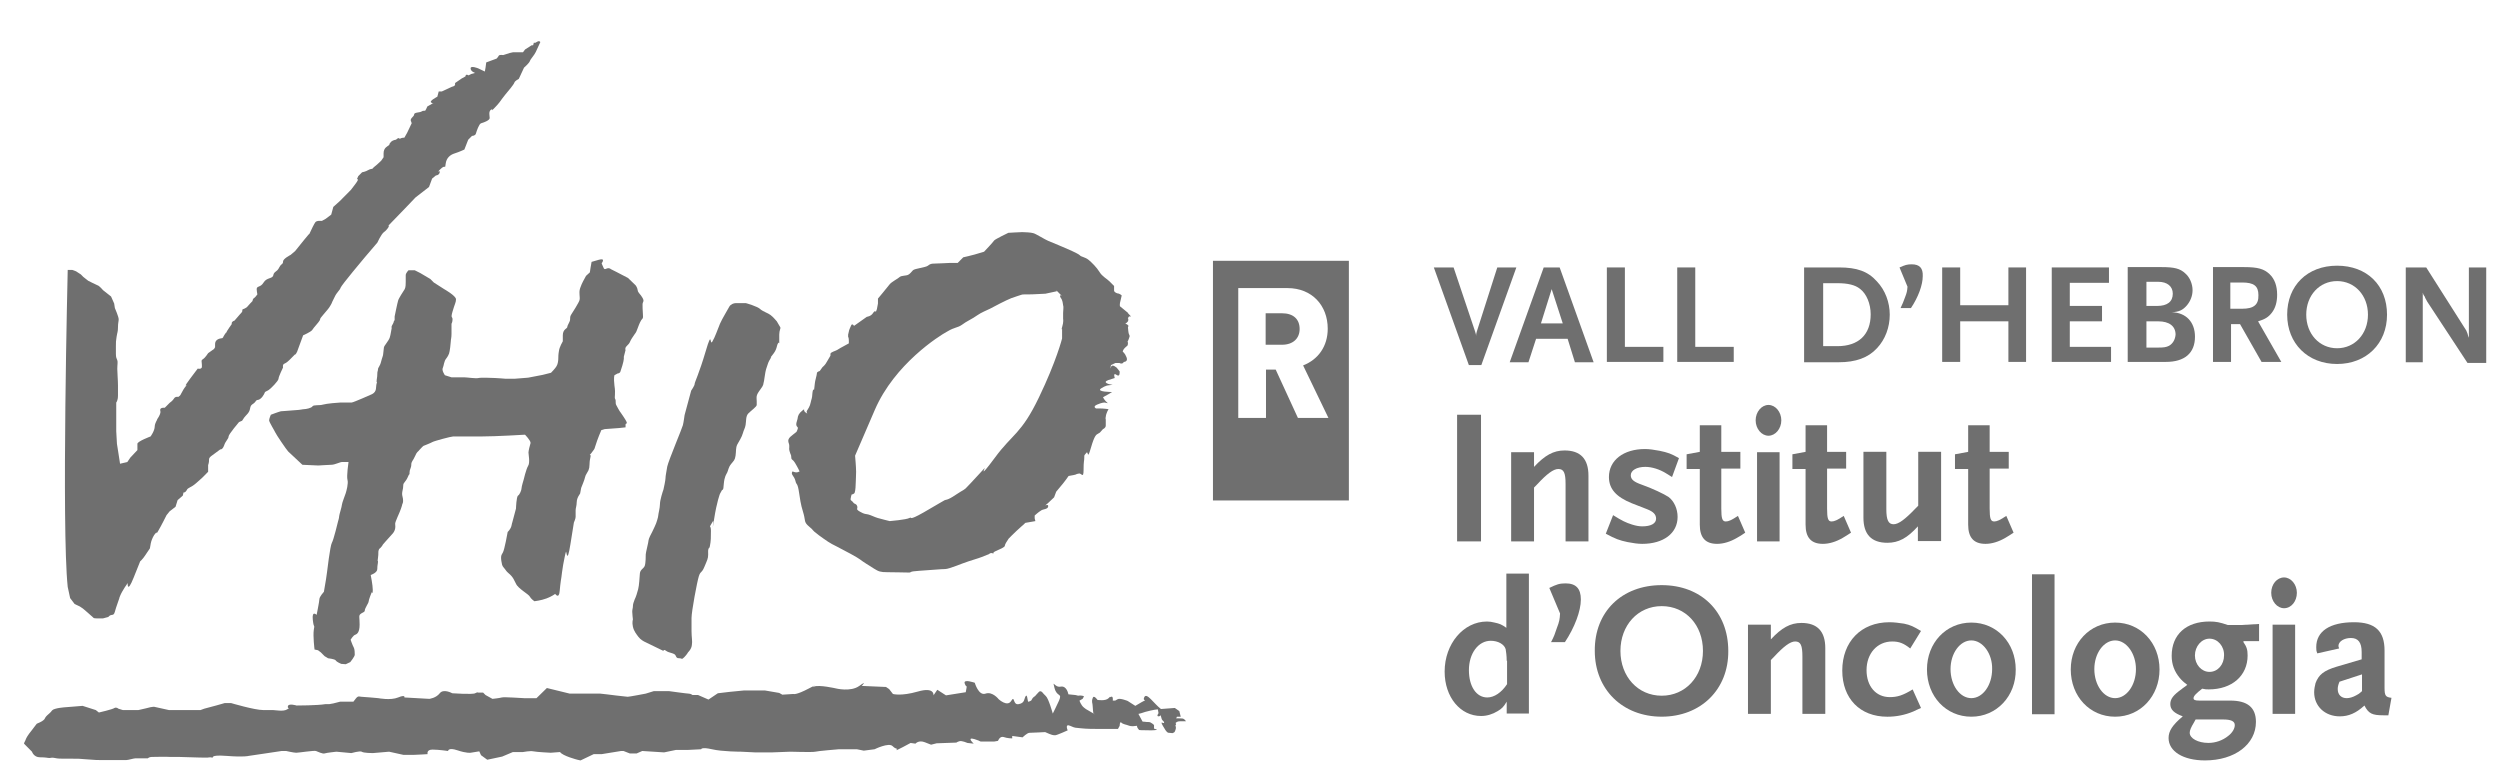 <svg width="131" height="41" viewBox="0 0 131 41" fill="none" xmlns="http://www.w3.org/2000/svg">
<g clip-path="url(#clip0_1530_42750)">
<path d="M77.605 21.732H76.352V28.369H77.605V21.732Z" fill="#6F6F6F"/>
<path d="M82.036 28.37V25.363C82.036 24.777 81.945 24.575 81.655 24.575C81.4 24.575 81.055 24.832 80.546 25.382L80.383 25.547V28.37H79.184V23.695H80.383V24.465C80.946 23.86 81.4 23.604 81.982 23.604C82.817 23.604 83.235 24.044 83.235 24.924V28.37H82.036Z" fill="#6F6F6F"/>
<path d="M87.615 24.996C87.488 24.923 87.379 24.849 87.288 24.794C86.961 24.593 86.561 24.464 86.216 24.464C85.762 24.464 85.453 24.648 85.453 24.904C85.453 25.124 85.616 25.253 86.034 25.399C86.561 25.583 87.215 25.894 87.433 26.041C87.724 26.261 87.906 26.664 87.906 27.086C87.906 27.948 87.161 28.498 86.052 28.498C85.816 28.498 85.58 28.461 85.289 28.406C84.853 28.314 84.653 28.241 84.144 27.966L84.526 26.994C84.999 27.288 85.18 27.379 85.525 27.489C85.707 27.544 85.871 27.581 86.052 27.581C86.507 27.581 86.779 27.434 86.779 27.178C86.779 26.958 86.634 26.811 86.307 26.683L85.507 26.371C84.69 26.041 84.308 25.619 84.308 24.996C84.308 24.116 85.071 23.529 86.198 23.529C86.416 23.529 86.67 23.566 86.961 23.621C87.397 23.713 87.56 23.768 87.978 24.006L87.615 24.996Z" fill="#6F6F6F"/>
<path d="M91.013 28.186C90.668 28.388 90.305 28.498 89.978 28.498C89.36 28.498 89.069 28.168 89.069 27.49V24.575H88.379V23.805L89.069 23.677V22.283H90.196V23.677H91.195V24.556H90.196V26.646C90.196 27.178 90.25 27.325 90.432 27.325C90.577 27.325 90.741 27.252 91.068 27.032L91.45 27.912C91.304 28.021 91.141 28.113 91.013 28.186Z" fill="#6F6F6F"/>
<path d="M92.668 22.832C92.305 22.832 91.996 22.465 91.996 22.025C91.996 21.585 92.305 21.219 92.668 21.219C93.032 21.219 93.341 21.585 93.341 22.025C93.341 22.465 93.032 22.832 92.668 22.832ZM92.069 23.694H93.25V28.369H92.069V23.694Z" fill="#6F6F6F"/>
<path d="M96.556 28.186C96.211 28.388 95.848 28.498 95.521 28.498C94.903 28.498 94.612 28.168 94.612 27.49V24.575H93.922V23.805L94.612 23.677V22.283H95.739V23.677H96.738V24.556H95.739V26.646C95.739 27.178 95.793 27.325 95.975 27.325C96.12 27.325 96.284 27.252 96.611 27.032L96.993 27.912C96.829 28.021 96.684 28.113 96.556 28.186Z" fill="#6F6F6F"/>
<path d="M100.497 28.369V27.581C99.934 28.204 99.48 28.442 98.898 28.442C98.062 28.442 97.644 28.002 97.644 27.122V23.676H98.844V26.682C98.844 27.251 98.953 27.471 99.225 27.471C99.48 27.471 99.825 27.214 100.352 26.664L100.515 26.499V23.676H101.714V28.351H100.497V28.369Z" fill="#6F6F6F"/>
<path d="M105.076 28.186C104.731 28.388 104.367 28.498 104.04 28.498C103.423 28.498 103.132 28.168 103.132 27.49V24.575H102.441V23.805L103.132 23.677V22.283H104.258V23.677H105.258V24.556H104.258V26.646C104.258 27.178 104.313 27.325 104.495 27.325C104.64 27.325 104.803 27.252 105.13 27.032L105.512 27.912C105.348 28.021 105.203 28.113 105.076 28.186Z" fill="#6F6F6F"/>
<path d="M78.951 37.408V36.767C78.788 37.042 78.697 37.133 78.479 37.262C78.207 37.427 77.916 37.518 77.607 37.518C76.517 37.518 75.699 36.528 75.699 35.19C75.699 33.742 76.68 32.568 77.916 32.568C78.043 32.568 78.188 32.587 78.316 32.623C78.57 32.678 78.679 32.715 78.933 32.898V30.057H80.114V37.39H78.951V37.408ZM78.951 34.622C78.951 34.365 78.915 34.127 78.897 34.017C78.824 33.76 78.497 33.577 78.116 33.577C77.462 33.577 76.971 34.237 76.971 35.117C76.971 35.96 77.353 36.547 77.934 36.547C78.297 36.547 78.679 36.29 78.97 35.85V34.622H78.951Z" fill="#6F6F6F"/>
<path d="M82.001 33.649H81.274C81.438 33.338 81.474 33.228 81.583 32.898C81.71 32.568 81.729 32.458 81.747 32.146L81.184 30.808C81.565 30.624 81.71 30.569 82.037 30.569C82.583 30.569 82.837 30.844 82.837 31.413C82.837 32.018 82.51 32.879 82.001 33.649Z" fill="#6F6F6F"/>
<path d="M87.073 37.554C85.02 37.554 83.567 36.124 83.567 34.108C83.548 32.054 84.984 30.661 87.073 30.661C89.144 30.661 90.562 32.054 90.562 34.108C90.58 36.124 89.126 37.554 87.073 37.554ZM87.073 31.761C85.82 31.761 84.911 32.77 84.911 34.108C84.911 35.446 85.82 36.455 87.073 36.455C88.309 36.455 89.235 35.465 89.235 34.108C89.235 32.751 88.327 31.761 87.073 31.761Z" fill="#6F6F6F"/>
<path d="M94.446 37.408V34.402C94.446 33.815 94.356 33.613 94.065 33.613C93.81 33.613 93.465 33.87 92.956 34.42L92.793 34.585V37.408H91.594V32.733H92.793V33.503C93.356 32.898 93.81 32.642 94.392 32.642C95.228 32.642 95.645 33.082 95.645 33.962V37.408H94.446Z" fill="#6F6F6F"/>
<path d="M100.26 37.281C99.824 37.464 99.37 37.556 98.897 37.556C97.462 37.556 96.535 36.602 96.535 35.136C96.535 33.632 97.516 32.605 99.006 32.605C99.26 32.605 99.515 32.642 99.769 32.679C100.114 32.752 100.26 32.825 100.66 33.064L100.096 33.98C99.751 33.706 99.515 33.614 99.151 33.614C98.37 33.614 97.807 34.237 97.807 35.117C97.807 35.961 98.298 36.529 99.024 36.529C99.424 36.529 99.715 36.437 100.223 36.126L100.66 37.097C100.478 37.17 100.351 37.244 100.26 37.281Z" fill="#6F6F6F"/>
<path d="M103.298 37.555C101.972 37.555 100.973 36.491 100.973 35.08C100.973 33.686 101.972 32.623 103.298 32.623C104.625 32.623 105.624 33.686 105.624 35.08C105.642 36.473 104.625 37.555 103.298 37.555ZM103.298 33.558C102.699 33.558 102.208 34.236 102.208 35.061C102.208 35.905 102.699 36.583 103.298 36.583C103.898 36.583 104.388 35.905 104.388 35.061C104.407 34.255 103.898 33.558 103.298 33.558Z" fill="#6F6F6F"/>
<path d="M107.658 30.093H106.477V37.426H107.658V30.093Z" fill="#6F6F6F"/>
<path d="M110.833 37.555C109.507 37.555 108.508 36.491 108.508 35.08C108.508 33.686 109.507 32.623 110.833 32.623C112.16 32.623 113.159 33.686 113.159 35.08C113.159 36.473 112.16 37.555 110.833 37.555ZM110.833 33.558C110.234 33.558 109.743 34.236 109.743 35.061C109.743 35.905 110.234 36.583 110.833 36.583C111.433 36.583 111.924 35.905 111.924 35.061C111.924 34.255 111.433 33.558 110.833 33.558Z" fill="#6F6F6F"/>
<path d="M117.557 33.649C117.721 33.887 117.775 34.034 117.775 34.346C117.775 35.409 116.958 36.124 115.74 36.124C115.613 36.124 115.559 36.124 115.395 36.087C115.086 36.326 114.941 36.472 114.941 36.582C114.941 36.674 115.014 36.711 115.25 36.711H116.867C117.775 36.711 118.211 37.077 118.211 37.829C118.211 39.002 117.103 39.846 115.541 39.846C114.396 39.846 113.633 39.369 113.633 38.672C113.633 38.306 113.833 37.994 114.378 37.536C113.924 37.371 113.724 37.187 113.724 36.894C113.724 36.619 113.887 36.417 114.323 36.106C114.378 36.051 114.487 35.996 114.614 35.886C114.396 35.721 114.323 35.647 114.214 35.519C113.942 35.189 113.796 34.822 113.796 34.364C113.796 33.246 114.559 32.567 115.777 32.567C116.122 32.567 116.304 32.604 116.74 32.751H117.43L118.375 32.696V33.594H117.557V33.649ZM116.504 37.701H115.05C115.014 37.774 114.977 37.829 114.959 37.866C114.814 38.104 114.741 38.269 114.741 38.397C114.741 38.691 115.177 38.929 115.722 38.929C116.086 38.929 116.467 38.801 116.758 38.562C116.976 38.397 117.103 38.177 117.103 37.994C117.103 37.792 116.903 37.701 116.504 37.701ZM115.777 33.466C115.359 33.466 115.014 33.869 115.014 34.346C115.014 34.822 115.359 35.207 115.777 35.207C116.213 35.207 116.54 34.822 116.54 34.346C116.558 33.869 116.213 33.466 115.777 33.466Z" fill="#6F6F6F"/>
<path d="M119.684 31.871C119.321 31.871 119.012 31.505 119.012 31.064C119.012 30.606 119.321 30.258 119.684 30.258C120.047 30.258 120.356 30.625 120.356 31.064C120.356 31.505 120.066 31.871 119.684 31.871ZM119.084 32.733H120.265V37.408H119.084V32.733Z" fill="#6F6F6F"/>
<path d="M125.15 37.482H124.896C124.296 37.482 124.114 37.391 123.896 36.969C123.46 37.372 123.06 37.537 122.606 37.537C121.825 37.537 121.262 37.005 121.262 36.272C121.262 36.107 121.298 35.942 121.334 35.795C121.498 35.355 121.77 35.136 122.443 34.934L123.751 34.549V34.164C123.751 33.669 123.569 33.431 123.188 33.431C122.824 33.431 122.534 33.614 122.534 33.852C122.534 33.889 122.552 33.907 122.57 33.98L121.425 34.237C121.371 34.09 121.371 34.054 121.371 33.907C121.371 33.082 122.079 32.605 123.351 32.605C124.459 32.605 124.95 33.064 124.95 34.09V36.034C124.95 36.456 125.005 36.529 125.313 36.566L125.15 37.482ZM123.769 35.337L122.588 35.722C122.515 35.906 122.497 35.997 122.497 36.107C122.497 36.401 122.679 36.584 122.97 36.584C123.115 36.584 123.297 36.529 123.46 36.437C123.533 36.401 123.606 36.364 123.769 36.217V35.337Z" fill="#6F6F6F"/>
<path d="M27.674 19.79L26.983 19.845H26.584H26.475C26.475 19.845 26.039 19.808 25.948 19.808C25.857 19.808 25.221 19.772 25.076 19.808C24.93 19.845 24.476 19.772 24.331 19.772C24.185 19.772 23.749 19.772 23.659 19.772L23.313 19.662C23.313 19.662 23.132 19.405 23.204 19.277C23.259 19.167 23.259 18.928 23.386 18.782C23.495 18.635 23.495 18.598 23.531 18.525C23.568 18.433 23.622 17.975 23.622 17.883C23.622 17.792 23.659 17.7 23.659 17.498C23.659 17.297 23.659 16.967 23.659 16.967C23.659 16.967 23.713 16.875 23.713 16.728C23.713 16.582 23.604 16.692 23.713 16.325C23.822 15.94 23.895 15.848 23.895 15.683C23.895 15.5 23.277 15.152 23.277 15.152L22.732 14.803L22.55 14.62L22.023 14.308L21.733 14.162H21.405C21.405 14.162 21.26 14.308 21.26 14.418C21.26 14.528 21.26 14.675 21.26 14.767C21.26 14.858 21.26 15.06 21.206 15.152C21.151 15.243 20.879 15.647 20.86 15.757C20.824 15.867 20.679 16.582 20.679 16.582V16.783C20.679 16.783 20.642 16.783 20.624 16.893C20.588 17.003 20.515 17.058 20.515 17.15C20.515 17.242 20.552 17.058 20.515 17.242C20.479 17.407 20.479 17.498 20.424 17.682C20.37 17.865 20.116 18.122 20.116 18.213C20.116 18.305 20.079 18.452 20.079 18.543C20.079 18.635 20.025 18.727 19.97 18.947C19.916 19.185 19.807 19.258 19.807 19.35C19.807 19.442 19.77 19.442 19.77 19.607C19.77 19.79 19.734 19.863 19.734 19.992C19.734 20.102 19.788 19.937 19.734 20.102C19.68 20.285 19.77 20.505 19.498 20.652C19.498 20.652 18.517 21.092 18.426 21.092C18.335 21.092 17.935 21.092 17.844 21.092C17.754 21.092 17.099 21.147 16.918 21.202C16.754 21.257 16.427 21.202 16.373 21.293C16.318 21.385 16.027 21.44 15.937 21.44C15.846 21.44 15.791 21.477 15.446 21.495C15.101 21.532 14.865 21.532 14.719 21.55C14.574 21.587 14.192 21.733 14.192 21.733C14.192 21.733 14.102 21.935 14.102 22.027C14.102 22.118 14.392 22.577 14.429 22.668C14.465 22.76 15.01 23.567 15.101 23.658C15.192 23.75 15.846 24.355 15.846 24.355C15.846 24.355 16.573 24.392 16.682 24.392C16.791 24.392 17.154 24.355 17.354 24.355C17.554 24.355 17.808 24.208 17.935 24.208C18.044 24.208 18.262 24.208 18.262 24.208C18.262 24.208 18.153 24.96 18.208 25.143C18.262 25.327 18.153 25.73 18.117 25.84C18.081 25.95 17.917 26.372 17.917 26.445C17.917 26.537 17.772 26.977 17.772 27.05C17.772 27.142 17.717 27.307 17.717 27.307C17.717 27.307 17.481 28.297 17.39 28.443C17.299 28.59 17.136 29.983 17.136 29.983L17.081 30.368L16.972 31.01C16.972 31.01 16.736 31.267 16.736 31.395C16.736 31.505 16.591 32.22 16.591 32.22C16.591 32.22 16.336 31.963 16.391 32.477C16.445 32.99 16.5 32.678 16.445 32.99C16.391 33.32 16.482 34.035 16.482 34.035L16.663 34.072L16.809 34.182L17.009 34.383L17.19 34.493C17.19 34.493 17.535 34.53 17.59 34.603C17.645 34.695 17.881 34.787 17.881 34.787L18.117 34.805L18.353 34.695C18.353 34.695 18.589 34.402 18.589 34.31C18.589 34.218 18.589 34.017 18.535 33.925C18.48 33.833 18.371 33.522 18.371 33.522C18.371 33.522 18.517 33.283 18.608 33.265C18.698 33.228 18.844 33.155 18.844 32.733C18.844 32.33 18.789 32.275 18.88 32.183C18.971 32.092 19.116 32.092 19.116 31.982C19.116 31.872 19.316 31.597 19.316 31.523C19.316 31.432 19.48 31.028 19.48 31.028C19.48 31.028 19.534 31.175 19.534 30.918C19.534 30.662 19.425 30.13 19.425 30.13C19.425 30.13 19.77 30.02 19.77 29.818C19.77 29.617 19.807 29.525 19.807 29.433C19.807 29.342 19.77 29.488 19.807 29.232C19.843 28.975 19.807 28.938 19.843 28.828C19.879 28.718 19.898 28.773 20.006 28.627C20.116 28.48 19.97 28.627 20.206 28.37C20.443 28.113 20.552 27.985 20.552 27.985C20.552 27.985 20.715 27.838 20.715 27.6C20.715 27.362 20.661 27.508 20.824 27.105C21.006 26.702 21.06 26.518 21.078 26.427C21.115 26.335 21.133 26.317 21.115 26.133C21.078 25.95 21.06 25.932 21.078 25.785C21.115 25.638 21.133 25.492 21.133 25.4C21.133 25.308 21.278 25.217 21.369 24.997C21.46 24.758 21.46 24.942 21.46 24.758C21.46 24.593 21.551 24.52 21.551 24.355C21.551 24.172 21.642 24.153 21.751 23.897C21.86 23.64 21.896 23.695 21.987 23.567C22.078 23.457 22.187 23.365 22.187 23.365C22.187 23.365 22.568 23.218 22.659 23.163C22.75 23.108 23.64 22.87 23.749 22.87C23.858 22.87 23.986 22.87 24.076 22.87C24.167 22.87 24.531 22.87 25.257 22.87C25.984 22.87 27.51 22.778 27.51 22.778C27.51 22.778 27.819 23.09 27.801 23.218C27.765 23.328 27.692 23.622 27.692 23.713C27.692 23.805 27.783 24.245 27.674 24.41C27.565 24.593 27.438 25.143 27.438 25.143C27.438 25.143 27.329 25.492 27.329 25.583C27.329 25.675 27.238 25.913 27.147 25.968C27.056 26.023 27.038 26.647 27.038 26.647L26.838 27.398C26.838 27.398 26.838 27.362 26.802 27.545C26.765 27.728 26.602 27.875 26.602 27.875C26.602 27.875 26.438 28.81 26.348 28.957C26.257 29.103 26.257 29.14 26.257 29.25C26.257 29.36 26.293 29.507 26.311 29.598C26.329 29.69 26.457 29.8 26.511 29.892C26.566 29.983 26.711 30.075 26.802 30.185C26.893 30.295 26.911 30.332 27.038 30.588C27.147 30.845 27.71 31.138 27.765 31.267C27.819 31.377 28.001 31.505 28.001 31.505C28.001 31.505 28.346 31.468 28.637 31.358C28.928 31.248 29.091 31.12 29.091 31.12C29.091 31.12 29.291 31.413 29.327 30.973C29.364 30.533 29.418 30.24 29.418 30.24C29.418 30.24 29.473 29.782 29.509 29.598C29.545 29.415 29.618 29.012 29.654 28.92C29.691 28.828 29.709 29.653 29.89 28.517C30.072 27.38 30.072 27.38 30.072 27.38C30.072 27.38 30.163 27.178 30.163 27.087C30.163 26.995 30.163 26.848 30.163 26.738C30.163 26.628 30.218 26.5 30.218 26.335C30.218 26.152 30.308 26.005 30.308 26.005L30.399 25.858C30.399 25.858 30.436 25.657 30.454 25.565C30.49 25.473 30.636 25.125 30.654 25.015C30.69 24.905 30.69 24.905 30.69 24.905C30.69 24.905 30.799 24.722 30.835 24.648C30.872 24.557 30.89 24.465 30.89 24.355C30.89 24.245 30.908 24.117 30.908 24.117C30.908 24.117 30.908 24.117 30.944 23.933C30.981 23.75 30.817 23.933 30.981 23.75C31.126 23.567 31.162 23.512 31.18 23.42C31.217 23.328 31.235 23.237 31.29 23.09C31.344 22.943 31.435 22.705 31.471 22.632C31.508 22.54 31.508 22.54 31.508 22.54L31.689 22.485L32.434 22.43L32.779 22.393C32.779 22.393 32.779 22.357 32.779 22.247C32.779 22.137 32.979 22.302 32.689 21.862C32.398 21.422 32.507 21.623 32.398 21.422C32.289 21.22 32.343 21.33 32.289 21.22C32.234 21.11 32.289 20.982 32.234 20.908C32.18 20.817 32.271 20.652 32.198 20.212C32.144 19.772 32.198 19.662 32.198 19.662L32.361 19.57C32.361 19.57 32.471 19.57 32.507 19.478C32.543 19.387 32.689 18.928 32.689 18.8C32.689 18.69 32.689 18.69 32.689 18.69L32.779 18.342C32.779 18.342 32.725 18.25 32.834 18.14C32.943 18.03 32.979 17.993 33.016 17.902C33.052 17.81 33.161 17.645 33.252 17.517C33.343 17.407 33.361 17.333 33.397 17.242C33.434 17.15 33.506 16.93 33.597 16.783C33.688 16.637 33.706 16.747 33.688 16.453C33.67 16.16 33.67 16.123 33.67 15.958C33.67 15.793 33.779 15.812 33.67 15.61C33.561 15.408 33.434 15.353 33.415 15.207C33.397 15.06 33.306 14.95 33.306 14.95L32.907 14.565L32.307 14.253L32.016 14.107C32.016 14.107 31.962 14.052 31.871 14.052C31.78 14.052 31.689 14.162 31.635 14.052C31.58 13.942 31.526 13.795 31.526 13.795C31.526 13.795 31.762 13.502 31.38 13.612C30.999 13.722 30.999 13.722 30.999 13.722L30.944 14.033L30.908 14.272L30.708 14.455L30.599 14.657C30.599 14.657 30.363 15.06 30.363 15.298C30.363 15.537 30.399 15.647 30.363 15.738C30.345 15.83 29.981 16.417 29.927 16.49C29.872 16.582 29.872 16.637 29.872 16.747C29.872 16.857 29.727 17.04 29.727 17.132C29.727 17.223 29.491 17.242 29.491 17.572C29.491 17.883 29.491 17.883 29.491 17.883C29.491 17.883 29.309 18.195 29.291 18.378C29.255 18.562 29.255 18.708 29.255 18.782C29.255 18.873 29.236 19.075 29.164 19.185C29.109 19.295 28.873 19.533 28.873 19.533L28.437 19.643L27.674 19.79Z" fill="#6F6F6F"/>
<path d="M33.438 30.881C33.383 31.083 33.329 31.266 33.256 31.413C33.202 31.56 33.165 31.651 33.165 31.761C33.165 31.871 33.129 31.926 33.129 32.055C33.129 32.165 33.165 32.458 33.165 32.458C33.165 32.458 33.111 32.605 33.165 32.843C33.22 33.081 33.347 33.228 33.456 33.375C33.565 33.521 33.747 33.613 33.747 33.613L34.764 34.108C34.764 34.108 34.764 33.998 34.91 34.108C35.055 34.218 35.346 34.218 35.4 34.346C35.455 34.456 35.455 34.493 35.6 34.493C35.745 34.493 35.709 34.585 35.854 34.438C36 34.291 36.054 34.181 36.054 34.181C36.054 34.181 36.236 34.016 36.254 33.796C36.29 33.595 36.236 33.411 36.236 33.063C36.236 32.715 36.236 32.751 36.236 32.385C36.236 32.036 36.526 30.496 36.617 30.203C36.708 29.91 36.763 30.056 36.908 29.708C37.053 29.36 37.108 29.268 37.108 29.066C37.108 28.865 37.09 28.828 37.144 28.718C37.199 28.608 37.144 28.865 37.199 28.608C37.253 28.351 37.253 28.15 37.253 27.82C37.253 27.49 37.144 27.673 37.253 27.49C37.362 27.306 37.308 27.398 37.362 27.306C37.417 27.215 37.272 28.15 37.417 27.215C37.562 26.28 37.726 25.876 37.726 25.876C37.726 25.876 37.78 25.785 37.816 25.711C37.853 25.62 37.907 25.766 37.926 25.363C37.962 24.96 38.053 24.868 38.107 24.758C38.162 24.648 38.162 24.501 38.307 24.318C38.453 24.135 38.507 24.116 38.543 23.878C38.58 23.64 38.543 23.475 38.634 23.291C38.725 23.126 38.87 22.906 38.925 22.705C38.979 22.503 39.034 22.466 39.07 22.265C39.106 22.063 39.07 21.806 39.216 21.66C39.361 21.513 39.652 21.311 39.652 21.22C39.652 21.128 39.652 21.165 39.652 21.018C39.652 20.871 39.597 20.761 39.761 20.523C39.924 20.285 39.997 20.23 40.015 20.046C40.051 19.863 40.015 20.101 40.069 19.735C40.124 19.35 40.16 19.295 40.215 19.13C40.269 18.946 40.324 18.873 40.397 18.745C40.451 18.635 40.288 18.836 40.451 18.635C40.615 18.433 40.651 18.341 40.687 18.231C40.724 18.121 40.724 18.048 40.778 17.975C40.833 17.883 40.833 18.121 40.833 17.883C40.833 17.645 40.833 17.773 40.833 17.535C40.833 17.296 40.923 17.205 40.887 17.15L40.705 16.838C40.705 16.838 40.506 16.6 40.378 16.508C40.269 16.416 39.979 16.325 39.833 16.196C39.688 16.05 39.088 15.885 39.088 15.885C39.088 15.885 38.634 15.885 38.543 15.885C38.453 15.885 38.289 15.94 38.216 16.068C38.162 16.178 37.835 16.71 37.726 16.966C37.617 17.223 37.471 17.663 37.326 17.901C37.181 18.14 37.326 17.223 36.981 18.396C36.636 19.57 36.399 20.028 36.399 20.12C36.399 20.211 36.218 20.468 36.218 20.468L35.872 21.751C35.872 21.751 35.818 22.155 35.782 22.283C35.763 22.393 35.037 24.116 34.964 24.446C34.91 24.776 34.873 24.941 34.873 25.051C34.873 25.161 34.782 25.583 34.764 25.656C34.728 25.748 34.582 26.206 34.582 26.408C34.582 26.61 34.492 26.94 34.492 27.013C34.492 27.105 34.383 27.416 34.383 27.416C34.383 27.416 34.237 27.765 34.183 27.856C34.128 27.948 33.983 28.241 33.983 28.315C33.983 28.406 33.837 28.956 33.837 29.048C33.837 29.14 33.837 29.506 33.783 29.653C33.728 29.8 33.547 29.836 33.529 30.056C33.511 30.276 33.492 30.68 33.438 30.881Z" fill="#6F6F6F"/>
<path d="M61.888 37.794C62.07 37.794 62.142 37.794 62.142 37.794C62.142 37.794 62.07 37.647 61.925 37.647C61.797 37.647 61.67 37.629 61.634 37.647C61.652 37.592 61.67 37.556 61.67 37.556H61.87L61.797 37.262L61.561 37.097L60.834 37.152C60.453 36.859 60.089 36.272 59.962 36.529C59.835 36.785 60.198 36.602 59.835 36.785C59.49 36.987 59.49 36.987 59.49 36.987L59.09 36.73C59.09 36.73 58.69 36.566 58.563 36.639C58.436 36.712 58.436 36.712 58.436 36.712H58.309C58.309 36.712 58.345 36.456 58.218 36.511C58.091 36.584 58.254 36.419 58.091 36.584C57.927 36.749 57.509 36.675 57.509 36.675C57.509 36.675 57.309 36.382 57.255 36.584C57.182 36.785 57.255 36.84 57.255 36.987C57.255 37.115 57.291 37.372 57.291 37.372C57.291 37.372 57.346 37.409 57.4 37.446L56.928 37.17C56.928 37.17 56.964 37.207 56.801 37.079C56.637 36.95 56.565 36.712 56.565 36.712L56.728 36.62L56.801 36.492C56.801 36.492 56.728 36.419 56.474 36.456C56.492 36.456 56.474 36.437 56.347 36.419C55.983 36.382 55.983 36.382 55.983 36.382C55.983 36.382 55.91 35.924 55.584 35.979C55.256 36.052 55.129 35.557 55.256 36.052C55.384 36.547 55.674 36.291 55.493 36.712C55.293 37.134 55.293 37.134 55.293 37.134L55.166 37.391C55.166 37.391 54.947 36.602 54.802 36.474C54.675 36.346 54.675 36.346 54.675 36.346C54.675 36.346 54.548 36.144 54.439 36.254C54.348 36.346 54.239 36.474 54.239 36.474C54.239 36.474 54.112 36.547 54.075 36.639C54.039 36.73 54.021 36.712 53.912 36.767C53.821 36.84 53.857 36.346 53.748 36.474C53.657 36.602 53.712 36.84 53.385 36.895C53.058 36.969 53.185 36.401 52.985 36.73C52.785 37.06 52.331 36.639 52.331 36.639C52.331 36.639 52.004 36.217 51.641 36.346C51.277 36.474 51.078 35.777 51.078 35.777C51.078 35.777 50.46 35.557 50.551 35.814C50.642 36.071 50.678 35.869 50.642 36.071C50.605 36.272 50.605 36.272 50.605 36.272L49.569 36.437L49.115 36.144C48.915 36.437 48.915 36.437 48.915 36.437C48.915 36.437 48.988 35.979 48.098 36.236C47.208 36.492 46.79 36.364 46.79 36.364L46.59 36.107L46.426 35.997L45.154 35.942C45.154 35.942 45.481 35.612 45.027 35.942C44.573 36.272 43.792 36.071 43.792 36.071C43.792 36.071 42.92 35.869 42.647 35.979C42.393 36.071 43.065 35.722 42.393 36.071C41.702 36.437 41.575 36.364 41.575 36.364L40.994 36.401L40.83 36.309L40.085 36.181C40.085 36.181 39.177 36.181 39.068 36.181C38.977 36.181 38.977 36.181 38.977 36.181L38.232 36.254L37.614 36.327L37.124 36.657L36.579 36.419H36.288C36.288 36.419 36.197 36.346 36.088 36.346C35.997 36.346 35.071 36.217 35.071 36.217H34.253L33.835 36.346C33.835 36.346 32.981 36.511 32.89 36.511C32.799 36.511 31.782 36.382 31.782 36.382L31.455 36.346H30.964H29.856L28.657 36.052L28.112 36.584C28.112 36.584 27.549 36.584 27.458 36.584C27.367 36.584 26.422 36.511 26.295 36.547C26.168 36.584 25.804 36.62 25.804 36.62L25.441 36.419L25.314 36.291H25.059C25.059 36.291 25.023 36.254 24.896 36.327C24.769 36.401 23.697 36.327 23.697 36.327C23.697 36.327 23.242 36.071 23.043 36.327C22.843 36.584 22.497 36.62 22.497 36.62L21.189 36.547C21.189 36.547 21.262 36.382 20.862 36.547C20.463 36.712 19.827 36.584 19.827 36.584C19.827 36.584 19.045 36.511 18.936 36.511C18.846 36.511 18.773 36.437 18.646 36.602C18.518 36.767 18.518 36.767 18.518 36.767H17.828L17.465 36.859L17.265 36.895H17.065C16.647 36.969 15.539 36.969 15.539 36.969C15.539 36.969 15.121 36.84 15.085 37.005C15.048 37.17 15.248 37.042 15.048 37.17C14.848 37.299 14.43 37.207 14.303 37.207C14.231 37.207 14.194 37.207 14.176 37.207C14.158 37.207 14.158 37.207 14.158 37.207C14.14 37.207 14.049 37.207 13.794 37.207C13.34 37.207 12.105 36.84 12.105 36.84H11.978H11.778L11.323 36.969L10.706 37.134L10.506 37.207H9.888H9.343H9.016H8.852L8.108 37.042C8.108 37.042 8.035 37.005 7.653 37.115C7.254 37.207 7.254 37.207 7.254 37.207H6.436L6.2 37.134C6.2 37.134 6.109 37.042 6 37.097C5.909 37.17 5.182 37.336 5.182 37.336L5.019 37.207L4.328 36.987L3.874 37.024L3.42 37.06C3.42 37.06 2.839 37.097 2.73 37.225C2.639 37.354 2.566 37.391 2.475 37.482C2.384 37.556 2.33 37.684 2.33 37.684C2.33 37.684 2.257 37.776 2.094 37.849C1.93 37.922 1.93 37.922 1.93 37.922C1.93 37.922 1.894 37.959 1.676 38.252C1.44 38.545 1.385 38.656 1.349 38.747C1.33 38.821 1.258 38.912 1.258 38.967C1.258 38.967 1.294 39.004 1.385 39.096C1.676 39.389 1.676 39.389 1.676 39.389C1.676 39.389 1.767 39.682 2.094 39.682C2.421 39.682 2.493 39.719 2.584 39.719C2.675 39.719 2.711 39.682 2.875 39.719C3.038 39.755 3.166 39.755 3.365 39.755C3.565 39.755 3.438 39.755 3.765 39.755C4.092 39.755 4.165 39.755 4.583 39.792C5.001 39.829 5.128 39.829 5.455 39.829C5.782 39.829 6.472 39.829 6.6 39.829C6.727 39.829 6.999 39.737 7.09 39.737C7.181 39.737 7.744 39.737 7.744 39.737C7.744 39.737 7.817 39.664 7.944 39.664C8.053 39.664 8.707 39.645 8.943 39.664C8.998 39.664 9.125 39.664 9.398 39.664C10.306 39.7 10.869 39.7 10.869 39.7C10.869 39.7 11.033 39.664 11.124 39.7C11.214 39.737 10.924 39.535 11.869 39.609C12.813 39.682 13.031 39.609 13.031 39.609L13.903 39.48L14.758 39.352H14.994C14.994 39.352 15.393 39.444 15.521 39.444C15.648 39.444 16.465 39.316 16.556 39.352C16.647 39.389 16.92 39.517 17.01 39.48C17.101 39.444 17.628 39.389 17.628 39.389L18.41 39.462C18.41 39.462 18.864 39.334 18.954 39.389C19.045 39.462 19.536 39.462 19.536 39.462L20.39 39.389L21.135 39.554C21.135 39.554 21.553 39.554 21.698 39.554C21.825 39.554 22.407 39.517 22.407 39.517C22.407 39.517 22.334 39.279 22.661 39.279C22.988 39.279 23.479 39.352 23.479 39.352C23.479 39.352 23.479 39.151 23.969 39.316C24.46 39.48 24.66 39.444 24.66 39.444L25.114 39.37L25.205 39.572L25.532 39.81L26.313 39.645L26.876 39.407H27.403C27.403 39.407 27.785 39.334 27.948 39.37C28.112 39.407 28.857 39.444 28.857 39.444L29.347 39.407C29.474 39.609 30.256 39.81 30.256 39.81L30.419 39.847L31.11 39.517H31.528L32.545 39.352H32.672L32.999 39.48H33.363L33.653 39.352L34.798 39.425L35.416 39.297H36.033L36.742 39.261C36.742 39.261 36.742 39.132 37.305 39.261C37.85 39.389 38.831 39.389 38.831 39.389L39.558 39.425H40.467L41.412 39.389C41.412 39.389 42.593 39.425 42.72 39.389C42.847 39.352 43.955 39.261 43.955 39.261H44.9L45.263 39.334L45.827 39.261C45.827 39.261 46.572 38.894 46.771 39.096C46.971 39.297 47.062 39.187 46.971 39.297C46.88 39.389 47.716 38.931 47.716 38.931L47.971 38.967C47.971 38.967 48.134 38.766 48.461 38.894C48.788 39.022 48.788 39.022 48.788 39.022L49.079 38.949L50.115 38.912C50.115 38.912 50.151 38.876 50.278 38.839C50.405 38.802 50.696 38.931 50.696 38.931L51.023 38.967C51.023 38.967 50.623 38.6 51.059 38.729C51.477 38.857 51.277 38.857 51.477 38.857C51.677 38.857 52.095 38.857 52.095 38.857L52.295 38.821C52.295 38.821 52.386 38.564 52.586 38.619C52.785 38.692 53.04 38.692 53.04 38.692V38.564L53.585 38.637C53.585 38.637 53.821 38.399 53.948 38.399C54.075 38.399 54.766 38.362 54.766 38.362C55.129 38.527 55.184 38.527 55.293 38.527C55.384 38.527 55.947 38.27 55.947 38.27C55.947 38.27 55.783 37.904 56.074 38.032C56.365 38.16 56.31 38.124 56.619 38.16C56.946 38.197 57.309 38.197 57.691 38.197C58.091 38.197 58.581 38.197 58.581 38.197L58.672 38.032C58.672 38.032 58.672 37.776 58.763 37.867C58.854 37.959 58.999 37.959 59.181 38.032C59.29 38.069 59.453 38.05 59.581 38.032C59.581 38.05 59.581 38.05 59.581 38.069C59.581 38.124 59.672 38.234 59.69 38.252C59.708 38.252 59.762 38.27 60.326 38.27C60.889 38.252 60.471 38.197 60.471 38.179C60.471 38.142 60.471 38.032 60.471 37.995C60.453 37.959 60.289 37.849 60.271 37.849C60.235 37.831 60.089 37.831 60.071 37.831C60.071 37.831 59.944 37.812 59.871 37.812L59.653 37.409C59.672 37.409 59.726 37.391 59.799 37.372C60.035 37.281 60.544 37.17 60.671 37.17L60.707 37.372C60.707 37.372 60.58 37.537 60.707 37.537C60.834 37.537 60.798 37.409 60.834 37.537C60.871 37.666 60.871 37.666 60.871 37.666C60.871 37.666 60.871 37.702 60.962 37.794C60.98 37.812 60.98 37.812 60.998 37.831C60.998 37.849 60.998 37.849 60.998 37.867C60.98 37.959 60.743 37.702 60.943 38.05C61.143 38.417 61.216 38.399 61.252 38.399C61.307 38.399 61.398 38.417 61.434 38.417C61.452 38.417 61.525 38.38 61.543 38.362C61.561 38.344 61.634 38.179 61.616 38.105C61.597 38.032 61.579 37.995 61.616 37.977C61.652 37.959 61.579 37.886 61.616 37.867C61.706 37.812 61.706 37.794 61.888 37.794Z" fill="#6F6F6F"/>
<path d="M3.675 31.34L3.911 31.651L4.184 31.78L4.347 31.89L4.583 32.091L4.892 32.366C4.892 32.366 4.892 32.403 5.056 32.403C5.219 32.403 5.401 32.403 5.401 32.403L5.673 32.33C5.837 32.128 5.946 32.33 6.019 32.055C6.091 31.78 6.219 31.468 6.255 31.34C6.291 31.23 6.182 31.505 6.291 31.23C6.4 30.955 6.691 30.551 6.691 30.551C6.691 30.551 6.655 31.138 7 30.276C7.345 29.415 7.345 29.415 7.345 29.415C7.345 29.415 7.472 29.305 7.581 29.14C7.69 28.975 7.854 28.736 7.854 28.736L7.89 28.535C7.89 28.535 7.89 28.498 7.926 28.37C7.963 28.26 8.035 28.058 8.163 27.93C8.29 27.82 8.126 28.095 8.29 27.82C8.453 27.545 8.726 26.995 8.726 26.995L8.889 26.793L9.198 26.555L9.307 26.206L9.58 25.968L9.616 25.803C9.616 25.803 9.689 25.84 9.78 25.693C9.852 25.528 9.98 25.583 10.288 25.308C10.597 25.033 10.597 25.033 10.597 25.033L10.906 24.721V24.373C11.015 24.061 10.87 24.061 11.07 23.896C11.27 23.75 11.27 23.75 11.27 23.75L11.542 23.548C11.542 23.548 11.651 23.585 11.742 23.346C11.815 23.108 11.978 22.998 11.978 22.87C11.978 22.76 12.523 22.118 12.523 22.118L12.687 22.045C12.687 22.045 12.687 22.045 12.796 21.88C12.905 21.733 13.068 21.641 13.105 21.403C13.141 21.165 13.268 21.201 13.377 21.055C13.486 20.89 13.486 21.018 13.65 20.89C13.813 20.761 13.886 20.541 13.886 20.541C13.886 20.541 13.959 20.505 14.086 20.431C14.195 20.358 14.595 19.955 14.595 19.845C14.595 19.735 14.831 19.258 14.831 19.258C14.831 19.258 14.794 19.093 14.903 19.056C15.012 19.02 15.176 18.855 15.176 18.855L15.448 18.58C15.448 18.58 15.485 18.616 15.576 18.415C15.648 18.213 15.412 18.855 15.648 18.213C15.884 17.571 15.884 17.571 15.884 17.571C15.884 17.571 16.266 17.406 16.357 17.296C16.43 17.168 16.702 16.893 16.757 16.783C16.793 16.673 16.793 16.673 16.793 16.673C16.793 16.673 16.757 16.71 16.956 16.471C17.156 16.233 17.229 16.16 17.302 16.031C17.374 15.903 17.374 15.903 17.374 15.903C17.374 15.903 17.411 15.793 17.538 15.555C17.647 15.316 17.811 15.206 17.847 15.078C17.883 14.95 19.101 13.501 19.101 13.501L19.773 12.713C19.773 12.713 19.973 12.273 20.118 12.163C20.282 12.053 20.39 11.851 20.39 11.851C20.39 11.851 20.227 11.925 20.59 11.576C20.936 11.228 21.771 10.348 21.771 10.348L22.48 9.798L22.643 9.358L22.843 9.193C22.843 9.193 23.007 9.193 23.043 9.028C23.079 8.863 22.807 9.138 23.079 8.863C23.352 8.588 23.316 8.9 23.352 8.588C23.388 8.276 23.588 8.111 23.824 8.038C24.061 7.965 24.333 7.836 24.333 7.836L24.533 7.323L24.733 7.121C24.733 7.121 24.896 7.121 24.933 7.011C24.969 6.901 24.969 6.901 24.969 6.901C24.969 6.901 25.096 6.498 25.205 6.461C25.314 6.425 25.314 6.425 25.314 6.425C25.314 6.425 25.66 6.315 25.66 6.186C25.66 6.076 25.587 5.838 25.732 5.746C25.896 5.673 25.66 5.911 25.896 5.673C26.132 5.435 26.241 5.27 26.241 5.27C26.241 5.27 26.314 5.16 26.477 4.958C26.641 4.756 26.913 4.445 26.95 4.335C26.986 4.225 27.186 4.133 27.186 4.133L27.458 3.546C27.458 3.546 27.731 3.308 27.767 3.198C27.803 3.088 28.003 2.886 28.076 2.721C28.149 2.556 28.312 2.208 28.312 2.208C28.312 2.208 28.276 2.098 28.112 2.208C27.949 2.318 28.003 2.135 27.949 2.318C27.949 2.336 27.949 2.355 27.931 2.373H27.858L27.513 2.593L27.404 2.74H27.149H26.877L26.713 2.776L26.368 2.886C26.368 2.886 26.168 2.85 26.132 2.923C26.114 2.96 26.077 3.015 26.023 3.07L25.478 3.271L25.442 3.546L25.405 3.748L25.06 3.583C25.06 3.583 24.66 3.418 24.66 3.583C24.66 3.748 24.896 3.821 24.896 3.821L24.697 3.876L24.551 3.95C24.551 3.95 24.406 3.84 24.388 4.005L24.188 4.115L23.843 4.353C23.843 4.353 23.879 4.481 23.77 4.518C23.661 4.555 23.661 4.555 23.661 4.555L23.152 4.793H22.989L22.916 5.068C22.916 5.068 22.444 5.306 22.607 5.38C22.643 5.398 22.662 5.398 22.68 5.416L22.389 5.581C22.389 5.581 22.353 5.691 22.28 5.801C22.207 5.801 22.153 5.801 22.098 5.838C21.989 5.911 21.699 5.875 21.699 6.003C21.699 6.113 21.462 6.205 21.535 6.351C21.553 6.37 21.553 6.406 21.572 6.461L21.535 6.535L21.335 6.956L21.19 7.213C21.19 7.213 20.99 7.213 20.954 7.286C20.954 7.286 20.917 7.176 20.79 7.286C20.772 7.305 20.754 7.323 20.736 7.323C20.627 7.341 20.518 7.378 20.445 7.488C20.427 7.506 20.409 7.525 20.409 7.561C20.409 7.58 20.39 7.58 20.39 7.598C20.318 7.671 20.1 7.726 20.1 8.038C20.1 8.111 20.1 8.185 20.1 8.24L19.973 8.423L19.755 8.625C19.755 8.625 19.5 8.826 19.518 8.845C19.518 8.845 19.409 8.845 19.282 8.918C19.173 8.991 18.973 9.028 18.973 9.028L18.773 9.23L18.701 9.395C18.701 9.395 18.864 9.321 18.628 9.633C18.392 9.945 18.392 9.945 18.392 9.945L17.811 10.531L17.465 10.843L17.356 11.246L17.066 11.466L16.866 11.576C16.866 11.576 16.593 11.54 16.52 11.65C16.466 11.723 16.302 12.053 16.212 12.255C16.193 12.255 16.139 12.328 15.939 12.566C15.467 13.153 15.467 13.153 15.467 13.153L15.23 13.355C15.23 13.355 14.831 13.556 14.831 13.703C14.831 13.868 14.758 13.776 14.631 14.015C14.522 14.253 14.358 14.216 14.322 14.418C14.286 14.62 13.977 14.528 13.813 14.803C13.65 15.078 13.45 14.968 13.45 15.151C13.45 15.225 13.468 15.316 13.486 15.426C13.414 15.518 13.377 15.573 13.323 15.61C13.232 15.665 13.232 15.775 13.232 15.775C13.232 15.775 13.05 15.958 12.977 16.05C12.923 16.141 12.705 16.215 12.705 16.215L12.687 16.343C12.687 16.343 12.487 16.563 12.287 16.801C12.214 16.82 12.142 16.875 12.142 16.93C12.142 16.966 12.142 16.985 12.142 16.985C12.051 17.113 11.96 17.241 11.905 17.333C11.724 17.681 11.905 17.333 11.815 17.461C11.724 17.59 11.688 17.681 11.688 17.681L11.651 17.718C11.488 17.736 11.251 17.791 11.27 18.066C11.27 18.103 11.27 18.158 11.27 18.195L11.215 18.286L10.906 18.506C10.906 18.506 10.743 18.763 10.634 18.818L10.616 18.836C10.525 18.873 10.579 18.983 10.579 19.13C10.579 19.148 10.579 19.185 10.579 19.203V19.24C10.543 19.368 10.361 19.313 10.361 19.313C10.361 19.313 10.361 19.313 9.961 19.845C9.562 20.376 9.798 20.156 9.798 20.156L9.671 20.321C9.671 20.321 9.58 20.45 9.489 20.633C9.453 20.725 9.398 20.761 9.344 20.798C9.271 20.78 9.162 20.798 9.126 20.871C9.053 21 8.889 21.11 8.889 21.11L8.635 21.366C8.635 21.366 8.344 21.33 8.399 21.531C8.435 21.623 8.363 21.77 8.272 21.916C8.235 21.953 8.235 21.971 8.235 21.971C8.235 21.971 8.235 21.971 8.235 21.99C8.163 22.118 8.108 22.246 8.108 22.338C8.108 22.576 7.89 22.87 7.89 22.87C7.89 22.87 7.2 23.126 7.2 23.255C7.2 23.383 7.2 23.585 7.2 23.585L6.836 23.97L6.673 24.208L6.291 24.3L6.2 23.713L6.128 23.255L6.091 22.595C6.091 22.595 6.091 21.678 6.091 21.385C6.091 21.091 6.091 21.091 6.091 21.091C6.091 21.091 6.182 21 6.182 20.725C6.182 20.468 6.182 20.505 6.182 20.193C6.182 19.9 6.146 19.57 6.146 19.331C6.146 19.111 6.182 18.965 6.146 18.873C6.11 18.781 6.073 18.745 6.073 18.543C6.073 18.341 6.073 18.378 6.073 18.14C6.073 17.901 6.073 17.883 6.11 17.645C6.146 17.406 6.182 17.388 6.182 17.15C6.182 16.911 6.219 16.856 6.219 16.728C6.219 16.6 6.019 16.141 6.019 16.141L5.982 15.903L5.819 15.536L5.401 15.206C5.401 15.206 5.201 14.968 5.11 14.95C5.019 14.913 4.62 14.711 4.62 14.711L4.365 14.51L4.238 14.381L3.984 14.216L3.784 14.143H3.548C3.548 14.143 3.221 27.673 3.548 30.753L3.675 31.34ZM22.734 5.435C22.716 5.435 22.716 5.435 22.698 5.416C22.734 5.435 22.734 5.435 22.734 5.435Z" fill="#6F6F6F"/>
<path d="M41.317 23.181C41.408 23.42 41.317 23.438 41.372 23.64C41.426 23.841 41.463 23.823 41.463 23.97C41.463 24.116 41.517 24.025 41.663 24.263C41.808 24.501 41.899 24.703 41.899 24.703C41.644 24.85 41.517 24.611 41.499 24.758C41.463 24.905 41.608 24.923 41.681 25.198C41.735 25.455 41.79 25.235 41.881 25.876C41.971 26.518 42.026 26.628 42.117 26.958C42.208 27.288 42.117 27.361 42.407 27.6C42.698 27.838 42.462 27.71 42.898 28.04C43.334 28.351 43.443 28.443 43.861 28.645C44.261 28.846 44.969 29.231 45.078 29.323C45.187 29.415 45.569 29.653 45.805 29.8C46.041 29.946 46.132 29.983 46.495 29.983C46.877 29.983 47.459 30.001 47.622 30.001C47.804 30.001 47.568 29.946 48.167 29.91C48.767 29.873 49.33 29.818 49.53 29.818C49.73 29.818 50.402 29.525 50.747 29.415C51.092 29.305 51.092 29.305 51.092 29.305C51.347 29.231 51.565 29.14 51.746 29.066C51.783 29.066 51.801 29.048 51.819 29.03C51.855 29.011 51.892 28.993 51.928 28.975C51.946 28.975 51.983 28.993 52.019 28.993C52.164 29.03 51.928 28.993 52.164 28.883C52.401 28.773 52.655 28.681 52.655 28.59C52.655 28.516 52.782 28.333 52.855 28.223C52.891 28.186 52.927 28.15 52.946 28.131C52.964 28.113 53 28.076 53.036 28.04C53.182 27.893 53.345 27.746 53.527 27.581C53.6 27.526 53.654 27.471 53.727 27.398L54.254 27.306L54.217 27.16V27.013C54.217 27.013 54.417 26.83 54.544 26.756C54.654 26.665 54.926 26.701 54.926 26.518C54.926 26.353 54.599 26.628 54.926 26.353C55.235 26.06 55.235 26.06 55.235 26.06L55.344 25.766C55.598 25.473 55.834 25.18 55.98 24.96L55.998 24.941C56.234 24.905 56.361 24.868 56.361 24.868C56.361 24.868 56.416 24.831 56.543 24.813C56.652 24.776 56.779 25.106 56.779 24.63C56.779 24.153 56.816 24.153 56.816 23.988C56.816 23.805 56.816 23.878 56.925 23.731C57.034 23.585 56.961 24.171 57.161 23.475C57.361 22.778 57.452 22.778 57.542 22.723C57.633 22.668 57.633 22.668 57.633 22.668L57.797 22.485C57.797 22.485 57.942 22.43 57.942 22.301C57.942 22.191 57.942 22.136 57.942 21.99C57.942 21.843 57.906 22.045 57.942 21.843C57.96 21.641 58.087 21.44 58.087 21.44C58.087 21.44 57.833 21.403 57.633 21.403C57.433 21.403 57.433 21.403 57.433 21.403C57.433 21.403 57.233 21.311 57.488 21.201C57.742 21.091 57.869 21.091 57.869 21.091L58.051 21.128C57.869 20.981 57.797 20.816 57.797 20.816L58.124 20.633L58.269 20.541C58.269 20.541 57.433 20.541 57.688 20.358C57.942 20.193 58.069 20.193 58.069 20.193C58.069 20.193 58.396 20.156 58.269 20.156C58.16 20.156 57.724 20.046 58.069 19.918C58.414 19.808 58.414 19.808 58.414 19.808C58.414 19.808 58.305 19.496 58.505 19.643C58.705 19.79 58.669 19.46 58.669 19.46L58.523 19.276C58.523 19.276 58.269 19.038 58.215 19.24C58.16 19.441 58.215 19.13 58.215 19.13L58.451 19.02H58.651C58.832 19.111 58.887 18.965 58.887 18.965C58.887 18.965 59.123 18.965 59.032 18.726C58.941 18.488 58.832 18.433 58.832 18.433C58.832 18.286 59.069 18.121 59.069 18.121C59.069 18.121 59.105 18.085 59.105 17.975C59.105 17.865 59.05 17.975 59.105 17.865C59.159 17.755 59.196 17.608 59.196 17.608C59.141 17.461 59.141 17.461 59.141 17.461C59.141 17.461 59.105 17.26 59.105 17.15C59.105 17.04 59.196 17.15 59.105 17.04C59.014 16.93 58.905 17.003 59.014 16.93C59.123 16.838 59.123 16.82 59.123 16.728C59.123 16.636 59.069 16.783 59.123 16.636C59.178 16.49 59.377 16.691 59.178 16.49C58.978 16.288 59.268 16.526 58.978 16.288C58.687 16.05 58.687 16.05 58.687 16.05C58.687 16.05 58.651 15.958 58.723 15.72C58.778 15.481 58.778 15.481 58.778 15.481C58.669 15.371 58.542 15.371 58.542 15.371C58.542 15.371 58.378 15.316 58.378 15.225C58.378 15.133 58.378 14.986 58.378 14.986C58.378 14.986 58.287 14.895 58.142 14.748C57.997 14.601 57.76 14.491 57.615 14.253C57.47 14.015 57.215 13.758 57.034 13.611C56.852 13.465 56.652 13.465 56.579 13.373C56.489 13.281 55.889 13.025 55.889 13.025C55.889 13.025 55.071 12.676 54.926 12.621C54.781 12.566 54.254 12.236 54.145 12.218C54.036 12.181 53.691 12.163 53.563 12.163C53.454 12.163 52.837 12.2 52.837 12.2C52.837 12.2 52.146 12.53 52.092 12.603C52.037 12.695 51.565 13.19 51.565 13.19C51.565 13.19 51.183 13.3 51.074 13.336C50.965 13.373 50.475 13.483 50.475 13.483L50.184 13.776H49.802C49.802 13.776 49.057 13.813 48.93 13.813C48.821 13.813 48.73 13.831 48.621 13.923C48.512 14.015 47.931 14.07 47.84 14.161C47.749 14.253 47.695 14.345 47.586 14.4C47.477 14.455 47.24 14.436 47.15 14.51C47.059 14.601 46.714 14.766 46.605 14.913C46.495 15.06 46.005 15.646 46.005 15.646V15.903L45.95 16.196L45.896 16.343C45.896 16.343 45.86 16.233 45.751 16.398C45.642 16.581 45.423 16.6 45.423 16.6L44.751 17.076C44.751 17.076 44.66 16.93 44.606 17.04C44.551 17.15 44.497 17.296 44.497 17.296L44.442 17.535V17.645C44.442 17.645 44.479 17.7 44.479 17.846C44.479 17.993 44.479 17.993 44.479 17.993L44.043 18.231C44.043 18.231 43.952 18.286 43.861 18.341C43.77 18.396 43.516 18.451 43.516 18.543C43.516 18.635 43.516 18.635 43.516 18.635C43.516 18.635 43.425 18.781 43.334 18.946C43.243 19.13 43.098 19.24 43.098 19.24L42.953 19.441C42.953 19.441 42.807 19.478 42.807 19.551C42.807 19.643 42.698 19.991 42.698 20.083C42.698 20.175 42.662 20.321 42.662 20.395C42.662 20.486 42.607 20.285 42.571 20.596C42.553 20.926 42.517 20.89 42.48 21.091C42.444 21.293 42.335 21.44 42.28 21.531C42.226 21.623 42.389 21.733 42.226 21.623C42.044 21.513 42.226 21.366 42.044 21.513C41.862 21.66 41.808 21.77 41.79 21.953C41.753 22.118 41.699 22.191 41.735 22.301C41.772 22.411 41.881 22.338 41.735 22.631C41.499 22.833 41.245 22.943 41.317 23.181ZM44.624 25.913C44.624 25.913 44.77 25.895 44.788 25.803C44.824 25.711 44.842 25.418 44.842 25.271C44.842 25.125 44.86 24.978 44.86 24.721C44.86 24.465 44.806 23.878 44.806 23.878C44.806 23.878 44.806 23.878 45.841 21.476C46.877 19.075 49.221 17.59 49.639 17.37C50.038 17.131 50.166 17.186 50.402 17.021C50.638 16.838 50.983 16.691 51.201 16.526C51.438 16.361 51.692 16.27 51.874 16.178C52.037 16.086 52.746 15.72 52.982 15.628C53.218 15.536 53.436 15.481 53.527 15.445C53.618 15.408 53.908 15.445 54.417 15.408C54.726 15.39 54.781 15.39 54.781 15.39L55.38 15.261L55.344 15.206C55.344 15.206 55.344 15.206 55.544 15.408C55.744 15.61 55.544 15.408 55.544 15.5C55.544 15.591 55.635 15.646 55.653 15.738C55.689 15.83 55.689 15.903 55.707 15.995C55.744 16.086 55.707 16.233 55.707 16.398C55.707 16.581 55.707 16.71 55.707 16.71C55.707 16.71 55.744 16.856 55.653 17.15C55.562 17.443 55.653 17.15 55.653 17.241C55.653 17.333 55.653 17.59 55.653 17.736C55.653 17.736 55.362 18.91 54.435 20.835C53.509 22.76 53.055 22.723 52.128 23.988C51.201 25.235 51.674 24.446 51.583 24.538C51.492 24.63 51.274 24.886 50.856 25.326C50.456 25.766 50.529 25.62 50.075 25.931C49.621 26.243 49.548 26.17 49.475 26.225C49.384 26.28 49.275 26.335 48.403 26.848C47.531 27.343 47.822 27.05 47.658 27.141C47.495 27.233 46.623 27.306 46.623 27.306C46.623 27.306 46.169 27.196 45.987 27.141C45.805 27.086 45.642 26.995 45.496 26.958C45.351 26.921 45.315 26.958 45.06 26.811C44.806 26.665 44.969 26.665 44.915 26.518C44.86 26.371 44.77 26.426 44.715 26.335C44.66 26.243 44.57 26.243 44.57 26.151C44.57 26.096 44.624 25.913 44.624 25.913Z" fill="#6F6F6F"/>
<path d="M78.458 14.014L77.386 17.369C77.349 17.479 77.349 17.534 77.349 17.607C77.349 17.534 77.313 17.442 77.295 17.369L76.168 14.014H75.133L76.968 19.129H77.622L79.457 14.014H78.458Z" fill="#6F6F6F"/>
<path d="M80.89 14.014L79.109 18.982H80.091L80.49 17.754H82.144L82.525 18.982H83.506L81.726 14.014H80.89ZM80.745 16.947L81.308 15.15L81.889 16.947H80.745Z" fill="#6F6F6F"/>
<path d="M85.144 14.014H84.199V18.964H87.161V18.175H85.144V14.014Z" fill="#6F6F6F"/>
<path d="M88.832 14.014H87.887V18.964H90.848V18.175H88.832V14.014Z" fill="#6F6F6F"/>
<path d="M96.37 14.014H94.535V18.982H96.352C97.242 18.982 97.896 18.744 98.351 18.249C98.787 17.79 99.023 17.149 99.023 16.489C99.023 15.847 98.787 15.205 98.351 14.747C97.878 14.215 97.297 14.014 96.37 14.014ZM96.279 18.139H95.534V14.839H96.279C96.825 14.839 97.206 14.93 97.46 15.132C97.806 15.389 98.024 15.92 98.024 16.47C98.024 17.534 97.388 18.139 96.279 18.139Z" fill="#6F6F6F"/>
<path d="M100.171 13.85C99.935 13.85 99.826 13.886 99.535 14.015L99.953 15.023C99.935 15.261 99.917 15.335 99.826 15.573C99.735 15.83 99.699 15.903 99.59 16.141H100.135C100.516 15.573 100.752 14.931 100.752 14.473C100.771 14.051 100.589 13.85 100.171 13.85Z" fill="#6F6F6F"/>
<path d="M105.24 15.994H102.714V14.014H101.77V18.964H102.714V16.837H105.24V18.964H106.166V14.014H105.24V15.994Z" fill="#6F6F6F"/>
<path d="M108.457 16.837H110.146V16.03H108.457V14.82H110.51V14.014H107.512V18.964H110.619V18.175H108.457V16.837Z" fill="#6F6F6F"/>
<path d="M113.8 16.361C114.181 16.343 114.381 16.251 114.599 15.994C114.781 15.774 114.89 15.499 114.89 15.206C114.89 14.876 114.744 14.528 114.508 14.326C114.236 14.069 113.927 13.996 113.273 13.996H111.492V18.964H113.491C114.472 18.964 115.017 18.506 115.017 17.644C115.017 16.874 114.545 16.379 113.8 16.361ZM112.473 14.766H113.091C113.563 14.766 113.854 15.004 113.854 15.389C113.854 15.811 113.563 16.031 113.037 16.031H112.473V14.766ZM113.654 18.121C113.509 18.194 113.382 18.213 113.091 18.213H112.473V16.838H113.091C113.672 16.838 114 17.094 114 17.534C113.981 17.791 113.854 18.011 113.654 18.121Z" fill="#6F6F6F"/>
<path d="M119.05 16.379C119.231 16.141 119.322 15.829 119.322 15.444C119.322 14.986 119.195 14.619 118.923 14.363C118.632 14.088 118.305 13.996 117.596 13.996H115.961V18.964H116.906V16.984H117.378L118.505 18.964H119.54L118.323 16.838C118.686 16.728 118.868 16.618 119.05 16.379ZM117.487 16.178H116.869V14.803H117.487C118.105 14.803 118.341 14.986 118.341 15.463C118.359 15.976 118.087 16.178 117.487 16.178Z" fill="#6F6F6F"/>
<path d="M122.464 13.922C120.901 13.922 119.848 14.967 119.848 16.488C119.848 17.992 120.92 19.073 122.464 19.073C123.99 19.073 125.08 18.01 125.08 16.488C125.08 14.948 124.027 13.922 122.464 13.922ZM122.464 18.248C121.537 18.248 120.847 17.497 120.847 16.488C120.847 15.48 121.537 14.729 122.464 14.729C123.391 14.729 124.081 15.48 124.081 16.488C124.081 17.497 123.391 18.248 122.464 18.248Z" fill="#6F6F6F"/>
<path d="M129.369 14.014V17.699L129.333 17.607L129.297 17.479C129.297 17.46 129.278 17.442 129.26 17.387C129.242 17.332 129.224 17.295 129.206 17.277L127.134 14.014H126.062V18.982H126.953V15.334C126.971 15.425 126.989 15.444 127.025 15.499C127.025 15.499 127.062 15.535 127.08 15.609C127.134 15.719 127.171 15.774 127.189 15.81L129.297 19.019H130.278V14.014H129.369Z" fill="#6F6F6F"/>
<path d="M63.559 13.666V26.224H70.681V13.666H63.559ZM68.01 21.898L66.847 19.368H66.338V21.898H64.885V15.096H67.465C68.755 15.096 69.573 16.013 69.573 17.223C69.573 18.139 69.082 18.836 68.283 19.148L69.609 21.898H68.01Z" fill="#6F6F6F"/>
<path d="M67.174 16.415H66.32V18.065H67.174C67.774 18.065 68.101 17.717 68.101 17.24C68.101 16.727 67.774 16.415 67.174 16.415Z" fill="#6F6F6F"/>
</g>
<defs>
<clipPath id="clip0_1530_42750">
<rect width="130" height="40" fill="white" transform="translate(0.938 0.5)"/>
</clipPath>
</defs>
</svg>
